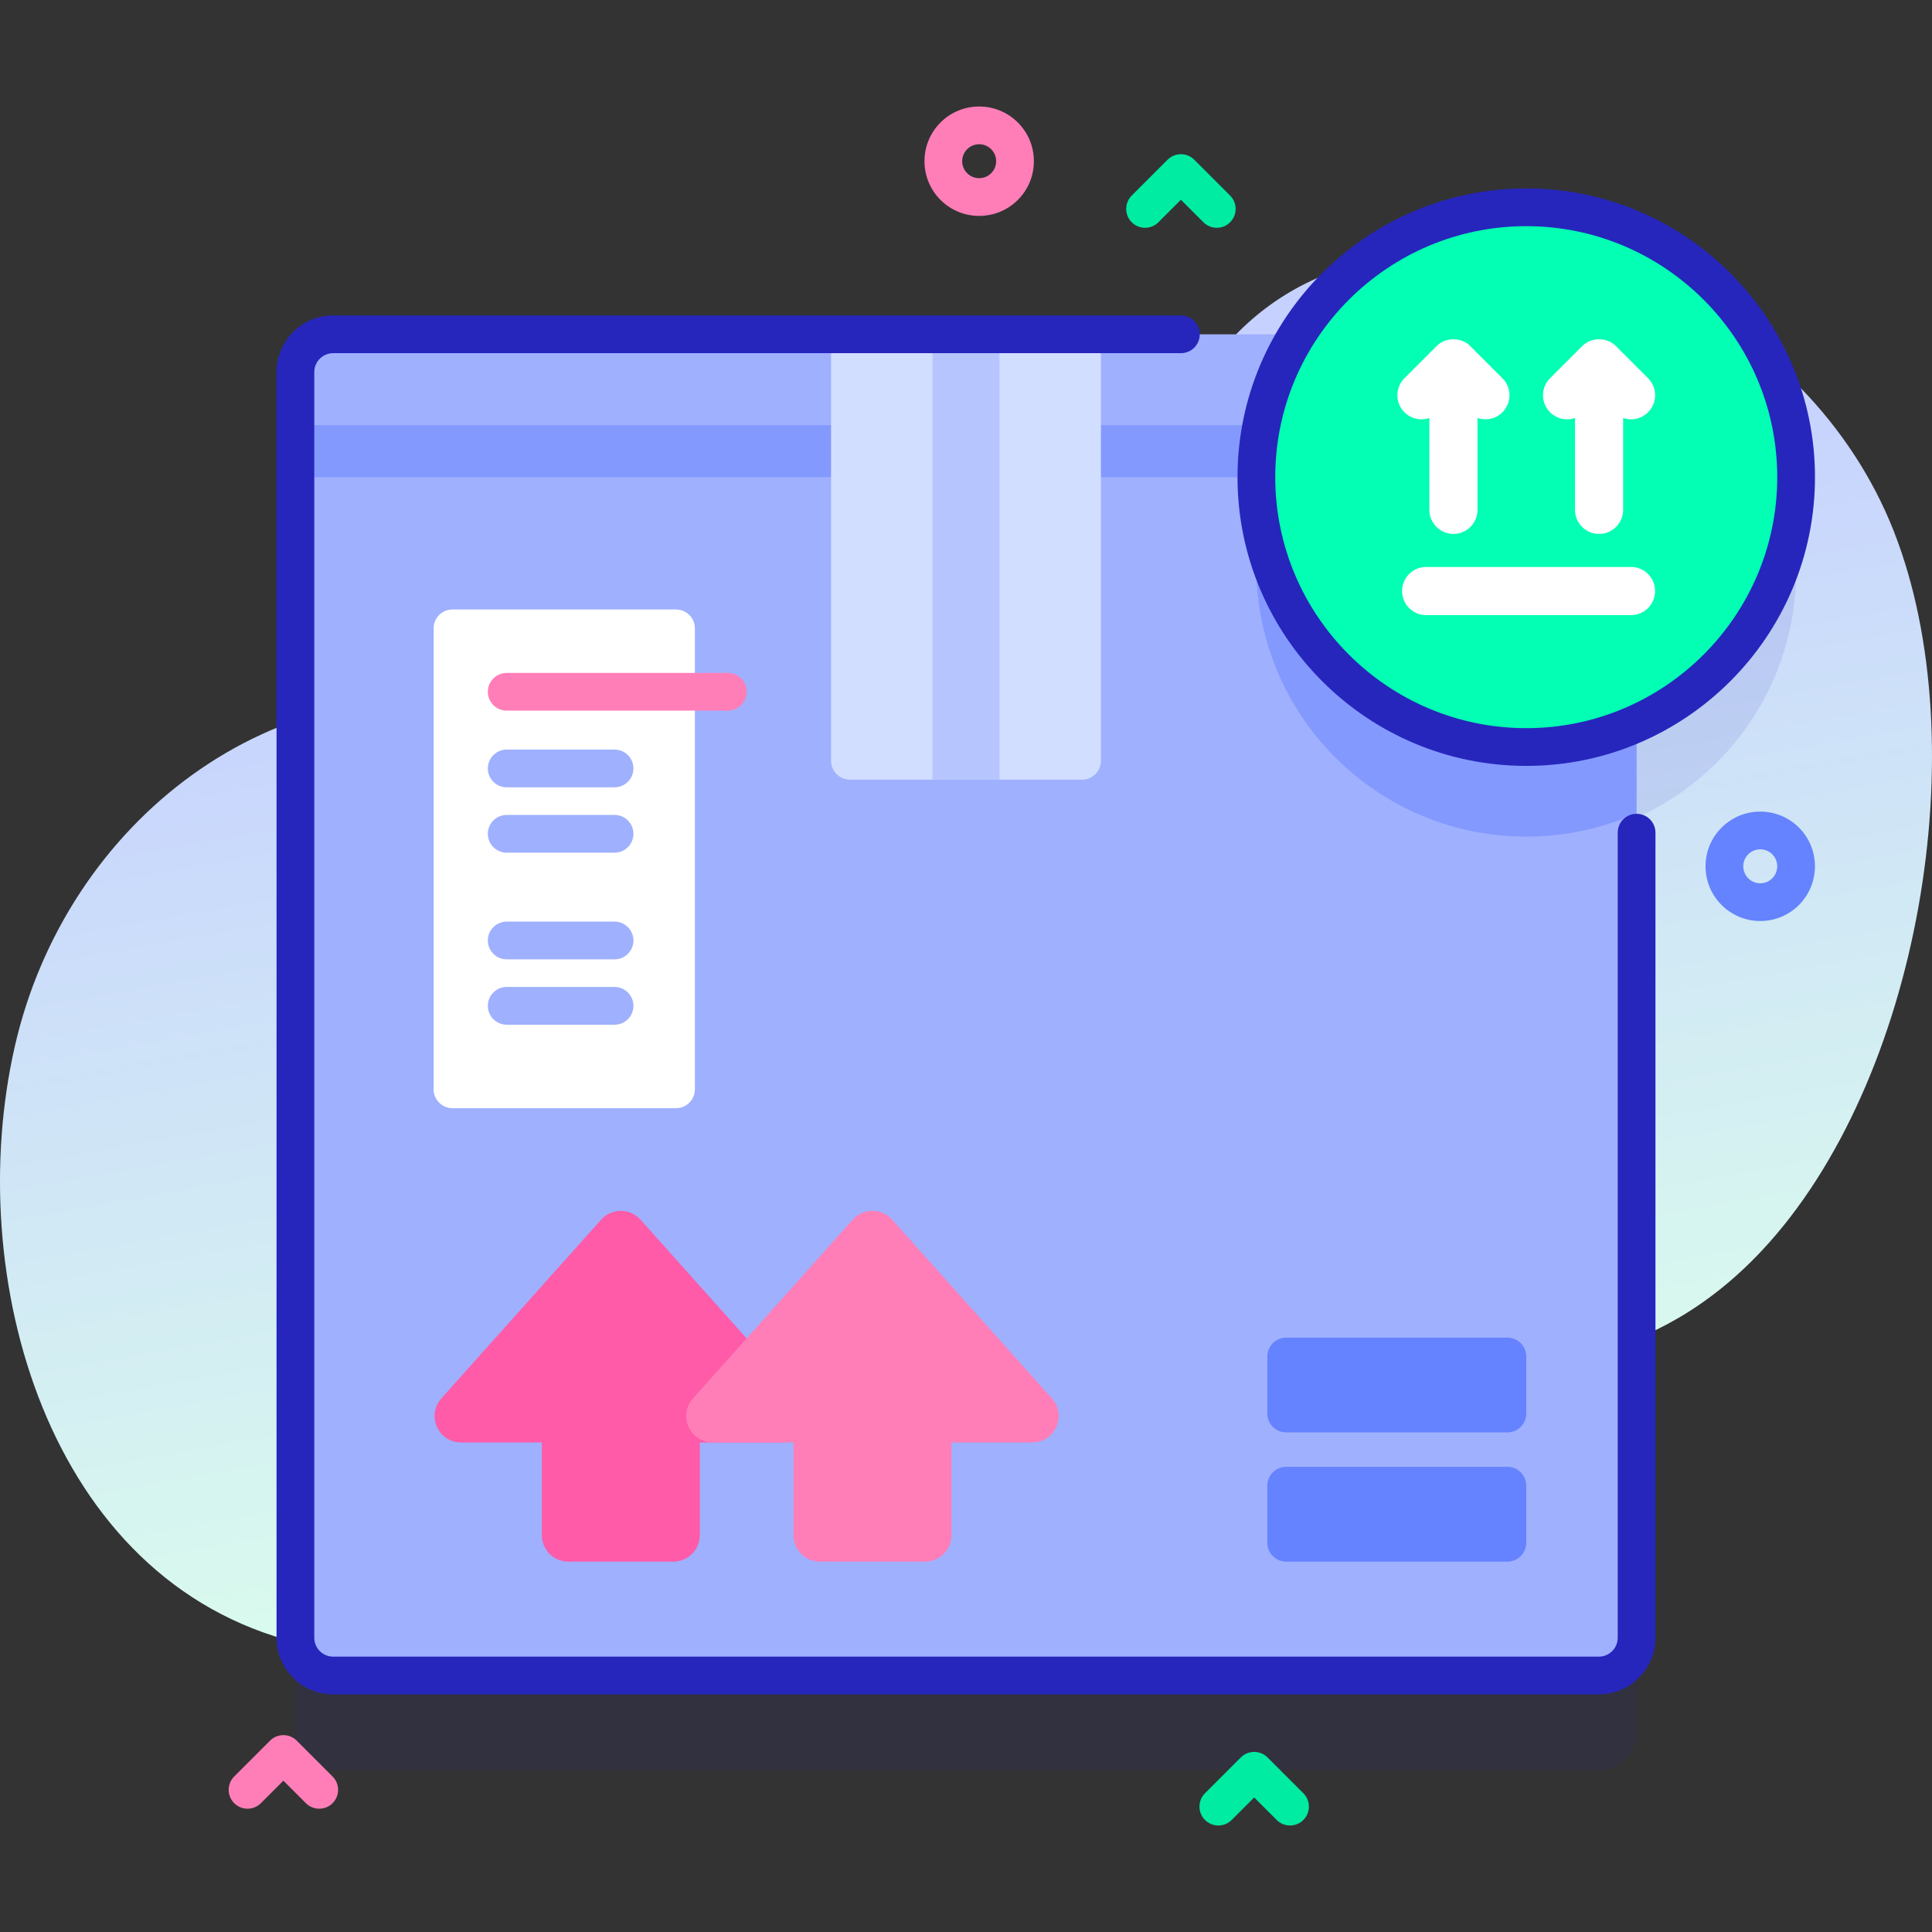 <svg id="Capa_1" enable-background="new 0 0 512 512" height="512" viewBox="0 0 512 512" width="512" xmlns="http://www.w3.org/2000/svg" xmlns:xlink="http://www.w3.org/1999/xlink"><rect x="0" y="0" width="512" height="512" fill="#333333" stroke="none"/><linearGradient id="SVGID_1_" gradientUnits="userSpaceOnUse" x1="283.281" x2="235.281" y1="408.211" y2="139.544"><stop offset=".011" stop-color="#dafced"/><stop offset=".761" stop-color="#cbdcfa"/><stop offset="1" stop-color="#c6d1ff"/></linearGradient><g><g><path d="m501.873 140.768c-22.357-56.888-91.226-91.003-149.556-68.427-68.57 26.539-43.27 131.236-104.983 153.088-32.669 11.568-80.963-31.644-113.969-38.27-60.821-12.21-115.881 30.705-129.439 90.134-13.832 60.63 8.353 141.61 74.967 158.066 79.35 19.602 120.683-51.729 187.249-72.211 68.31-21.019 144.263 28.622 200.814-31.776 41.78-44.621 57.055-134.272 34.917-190.604z" fill="url(#SVGID_1_)"/></g><g><g><g><path d="m475.988 151.452c0-39.498-32.019-71.517-71.517-71.517-25.594 0-48.035 13.454-60.672 33.667h-255.509c-5.53 0-10 4.47-10 10v335.42c0 5.53 4.47 10 10 10h335.42c5.53 0 10-4.47 10-10v-242.307c24.915-11.18 42.278-36.186 42.278-65.263z" fill="#2626bc" opacity=".1"/><path d="m433.71 98.602v335.42c0 5.53-4.47 10-10 10h-335.42c-5.53 0-10-4.47-10-10v-335.42c0-5.53 4.47-10 10-10h335.42c5.53 0 10 4.47 10 10z" fill="#9fb0fe"/><path d="m433.71 98.602v116.87c-8.92 4.01-18.82 6.24-29.24 6.24-39.5 0-71.52-32.02-71.52-71.51 0-26.22 14.11-49.15 35.16-61.6h55.6c5.53 0 10 4.47 10 10z" fill="#8399fe"/><path d="m78.29 112.682h355.42v13.77h-355.42z" fill="#8399fe"/><path d="m286.758 206.615h-61.517c-2.761 0-5-2.239-5-5v-113.016h71.517v113.016c0 2.761-2.238 5-5 5z" fill="#d2deff"/><path d="m247.12 88.602h17.76v118.01h-17.76z" fill="#b7c5ff"/><path d="m423.713 449.026h-335.426c-8.271 0-15-6.729-15-15v-335.427c0-8.271 6.729-15 15-15h224.667c2.762 0 5 2.239 5 5s-2.238 5-5 5h-224.667c-2.757 0-5 2.243-5 5v335.427c0 2.757 2.243 5 5 5h335.426c2.757 0 5-2.243 5-5v-213.361c0-2.761 2.238-5 5-5s5 2.239 5 5v213.361c0 8.271-6.729 15-15 15z" fill="#2626bc"/><g fill="#6583fe"><path d="m399.471 379.608h-58.617c-2.761 0-5-2.239-5-5v-15.128c0-2.761 2.239-5 5-5h58.617c2.761 0 5 2.239 5 5v15.127c0 2.762-2.239 5.001-5 5.001z"/><path d="m399.471 413.847h-58.617c-2.761 0-5-2.239-5-5v-15.127c0-2.761 2.239-5 5-5h58.617c2.761 0 5 2.239 5 5v15.127c0 2.761-2.239 5-5 5z"/></g><g><circle cx="404.471" cy="126.452" fill="#02ffb3" r="71.517"/><path d="m404.471 202.969c-42.191 0-76.517-34.325-76.517-76.517s34.325-76.517 76.517-76.517 76.517 34.325 76.517 76.517-34.326 76.517-76.517 76.517zm0-143.033c-36.678 0-66.517 29.839-66.517 66.517s29.839 66.517 66.517 66.517 66.517-29.839 66.517-66.517-29.84-66.517-66.517-66.517z" fill="#2626bc"/></g></g><path d="m259.49 57.214c-3.714 0-7.426-1.413-10.253-4.24-5.654-5.654-5.654-14.853 0-20.506 5.651-5.652 14.852-5.654 20.505 0 2.739 2.739 4.248 6.38 4.248 10.253 0 3.874-1.509 7.515-4.248 10.254-2.826 2.826-6.54 4.239-10.252 4.239zm0-18.991c-1.152 0-2.305.438-3.183 1.316-1.754 1.754-1.754 4.609 0 6.364 1.756 1.754 4.608 1.756 6.364 0 .851-.85 1.318-1.98 1.318-3.182s-.468-2.332-1.318-3.181c-.877-.878-2.029-1.317-3.181-1.317z" fill="#ff7eb8"/><path d="m466.488 244.076c-3.874 0-7.515-1.508-10.254-4.248-2.738-2.738-4.247-6.379-4.247-10.252s1.509-7.515 4.248-10.253c5.654-5.654 14.853-5.652 20.505 0h.001c5.652 5.654 5.652 14.853-.001 20.506-2.738 2.739-6.379 4.247-10.252 4.247zm-.001-18.998c-1.151 0-2.304.438-3.182 1.316-.851.85-1.318 1.98-1.318 3.182s.468 2.332 1.318 3.181c.851.851 1.98 1.319 3.183 1.319 1.201 0 2.331-.468 3.181-1.318 1.755-1.755 1.755-4.61 0-6.365-.877-.877-2.029-1.315-3.182-1.315z" fill="#6583fe"/><path d="m84.602 479.326c-1.279 0-2.56-.488-3.535-1.464l-5.965-5.964-5.965 5.964c-1.951 1.952-5.119 1.952-7.07 0-1.953-1.953-1.953-5.119 0-7.071l9.5-9.5c1.951-1.952 5.119-1.952 7.07 0l9.5 9.5c1.953 1.953 1.953 5.119 0 7.071-.976.976-2.256 1.464-3.535 1.464z" fill="#ff7eb8"/><g fill="#00eca2"><path d="m322.454 60.366c-1.279 0-2.56-.488-3.535-1.464l-5.965-5.964-5.965 5.964c-1.951 1.952-5.119 1.952-7.07 0-1.953-1.953-1.953-5.119 0-7.071l9.5-9.5c1.951-1.952 5.119-1.952 7.07 0l9.5 9.5c1.953 1.953 1.953 5.119 0 7.071-.975.976-2.256 1.464-3.535 1.464z"/><path d="m341.871 483.772c-1.279 0-2.56-.488-3.535-1.464l-5.965-5.964-5.965 5.964c-1.951 1.952-5.119 1.952-7.07 0-1.953-1.953-1.953-5.119 0-7.071l9.5-9.5c1.951-1.952 5.119-1.952 7.07 0l9.5 9.5c1.953 1.953 1.953 5.119 0 7.071-.975.976-2.256 1.464-3.535 1.464z"/></g></g><g fill="#fff"><path d="m376.7 111.127c.709 0 1.416-.125 2.093-.359v24.35c0 3.524 2.857 6.381 6.381 6.381s6.381-2.857 6.381-6.381v-24.35c2.237.774 4.818.276 6.603-1.51 2.493-2.492 2.493-6.533 0-9.025l-8.468-8.468c-2.377-2.471-6.655-2.47-9.032 0l-8.469 8.468c-2.493 2.491-2.493 6.532-.001 9.024 1.245 1.247 2.879 1.87 4.512 1.87z"/><path d="m417.388 110.768v24.35c0 3.524 2.857 6.381 6.381 6.381s6.381-2.857 6.381-6.381v-24.35c.677.234 1.383.359 2.091.359 1.633 0 3.267-.623 4.512-1.869 2.493-2.492 2.493-6.533 0-9.025l-8.468-8.468c-2.377-2.472-6.656-2.472-9.033-.001l-8.468 8.468c-2.493 2.492-2.493 6.533 0 9.025 1.786 1.787 4.367 2.285 6.604 1.511z"/><path d="m432.241 150.25h-54.294c-3.525 0-6.381 2.857-6.381 6.381s2.856 6.381 6.381 6.381h54.294c3.525 0 6.381-2.857 6.381-6.381s-2.856-6.381-6.381-6.381z"/></g><path d="m179.152 293.678h-59.241c-2.761 0-5-2.239-5-5v-122.156c0-2.761 2.239-5 5-5h59.241c2.761 0 5 2.239 5 5v122.156c0 2.762-2.239 5-5 5z" fill="#fff"/><g><g><g><path d="m192.866 188.326h-58.583c-2.761 0-5-2.239-5-5s2.239-5 5-5h58.583c2.761 0 5 2.239 5 5s-2.239 5-5 5z" fill="#ff7eb8"/></g><g><path d="m162.866 208.647h-28.583c-2.761 0-5-2.239-5-5s2.239-5 5-5h28.583c2.761 0 5 2.239 5 5s-2.239 5-5 5z" fill="#9fb0fe"/></g><g><path d="m162.866 225.969h-28.583c-2.761 0-5-2.239-5-5s2.239-5 5-5h28.583c2.761 0 5 2.239 5 5s-2.239 5-5 5z" fill="#9fb0fe"/></g></g><g><g><path d="m162.866 254.237h-28.583c-2.761 0-5-2.239-5-5s2.239-5 5-5h28.583c2.761 0 5 2.239 5 5s-2.239 5-5 5z" fill="#9fb0fe"/></g><g><path d="m162.866 271.558h-28.583c-2.761 0-5-2.239-5-5s2.239-5 5-5h28.583c2.761 0 5 2.239 5 5s-2.239 5-5 5z" fill="#9fb0fe"/></g></g></g><g><path d="m212.085 370.602-42.342-47.377c-2.783-3.114-7.656-3.114-10.439 0l-42.342 47.377c-4.031 4.51-.83 11.665 5.219 11.665h21.41v24.58c0 3.866 3.134 7 7 7h27.865c3.866 0 7-3.134 7-7v-24.58h21.41c6.048 0 9.25-7.155 5.219-11.665z" fill="#ff5ba8"/><path d="m278.769 370.602-42.342-47.377c-2.783-3.114-7.656-3.114-10.439 0l-42.342 47.377c-4.031 4.51-.83 11.665 5.219 11.665h21.41v24.58c0 3.866 3.134 7 7 7h27.865c3.866 0 7-3.134 7-7v-24.58h21.41c6.049 0 9.25-7.155 5.219-11.665z" fill="#ff7eb8"/></g></g></g></svg>